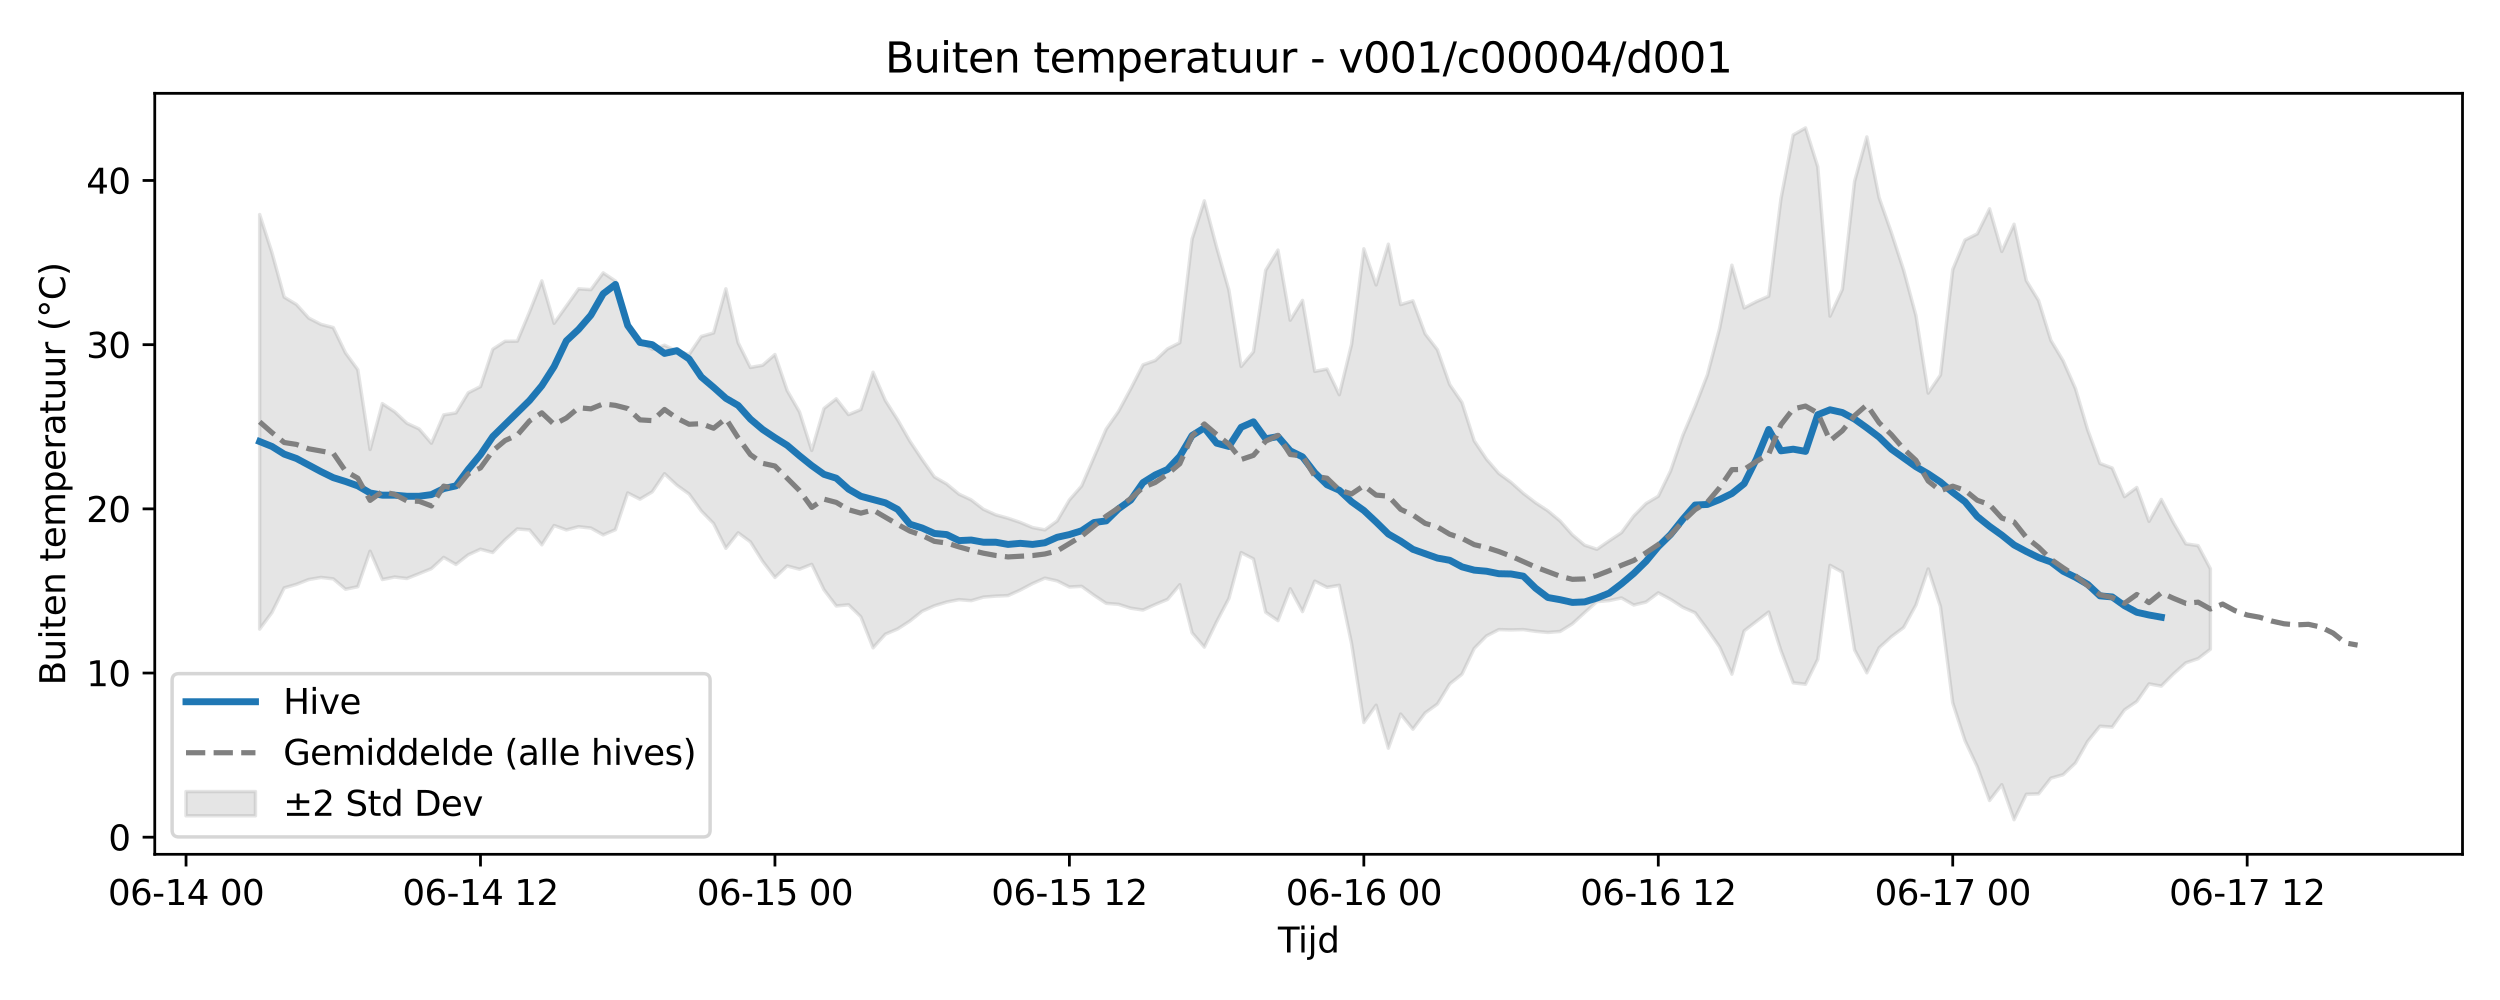 <?xml version="1.0" encoding="utf-8" standalone="no"?>
<!DOCTYPE svg PUBLIC "-//W3C//DTD SVG 1.1//EN"
  "http://www.w3.org/Graphics/SVG/1.1/DTD/svg11.dtd">
<svg xmlns:xlink="http://www.w3.org/1999/xlink" width="720pt" height="288pt" viewBox="0 0 720 288" xmlns="http://www.w3.org/2000/svg" version="1.1">
 <defs>
  <style type="text/css">*{stroke-linejoin: round; stroke-linecap: butt}</style>
 </defs>
 <g id="figure_1">
  <g id="patch_1">
   <path d="M 0 288 
L 720 288 
L 720 0 
L 0 0 
z
" style="fill: #ffffff"/>
  </g>
  <g id="axes_1">
   <g id="patch_2">
    <path d="M 44.57 246.04 
L 709.2 246.04 
L 709.2 26.88 
L 44.57 26.88 
z
" style="fill: #ffffff"/>
   </g>
   <g id="FillBetweenPolyCollection_1">
    <defs>
     <path id="m4a6bd611b4" d="M 74.78 -226.215 
L 74.78 -106.813 
L 78.314 -111.58 
L 81.847 -118.685 
L 85.381 -119.711 
L 88.914 -121.092 
L 92.447 -121.697 
L 95.981 -121.287 
L 99.514 -118.3 
L 103.048 -119.032 
L 106.581 -129.251 
L 110.114 -121.097 
L 113.648 -121.813 
L 117.181 -121.391 
L 120.714 -122.786 
L 124.248 -124.232 
L 127.781 -127.474 
L 131.315 -125.433 
L 134.848 -128.209 
L 138.381 -129.829 
L 141.915 -128.88 
L 145.448 -132.535 
L 148.982 -135.667 
L 152.515 -135.382 
L 156.048 -131.095 
L 159.582 -136.644 
L 163.115 -135.379 
L 166.649 -136.314 
L 170.182 -135.917 
L 173.715 -133.951 
L 177.249 -135.454 
L 180.782 -146.033 
L 184.315 -144.239 
L 187.849 -146.346 
L 191.382 -151.564 
L 194.916 -148.274 
L 198.449 -145.731 
L 201.982 -140.841 
L 205.516 -137.219 
L 209.049 -130.093 
L 212.583 -134.547 
L 216.116 -131.94 
L 219.649 -126.304 
L 223.183 -121.687 
L 226.716 -124.999 
L 230.249 -124.07 
L 233.783 -125.468 
L 237.316 -118.118 
L 240.85 -113.478 
L 244.383 -113.817 
L 247.916 -110.379 
L 251.45 -101.431 
L 254.983 -105.355 
L 258.517 -106.853 
L 262.05 -109.138 
L 265.583 -111.961 
L 269.117 -113.532 
L 272.65 -114.612 
L 276.183 -115.306 
L 279.717 -115.008 
L 283.25 -116.037 
L 286.784 -116.317 
L 290.317 -116.47 
L 293.85 -118.068 
L 297.384 -119.936 
L 300.917 -121.497 
L 304.451 -120.703 
L 307.984 -118.948 
L 311.517 -119.138 
L 315.051 -116.57 
L 318.584 -114.232 
L 322.118 -113.955 
L 325.651 -112.833 
L 329.184 -112.31 
L 332.718 -113.913 
L 336.251 -115.376 
L 339.784 -119.593 
L 343.318 -105.742 
L 346.851 -101.631 
L 350.385 -108.918 
L 353.918 -115.633 
L 357.451 -128.856 
L 360.985 -127.036 
L 364.518 -111.682 
L 368.052 -109.26 
L 371.585 -118.427 
L 375.118 -111.86 
L 378.652 -120.636 
L 382.185 -118.844 
L 385.718 -119.434 
L 389.252 -102.655 
L 392.785 -79.928 
L 396.319 -84.893 
L 399.852 -72.523 
L 403.385 -82.351 
L 406.919 -77.996 
L 410.452 -82.677 
L 413.986 -85.24 
L 417.519 -91.018 
L 421.052 -93.842 
L 424.586 -101.266 
L 428.119 -104.85 
L 431.652 -106.676 
L 435.186 -106.582 
L 438.719 -106.682 
L 442.253 -106.177 
L 445.786 -105.857 
L 449.319 -106.139 
L 452.853 -108.348 
L 456.386 -111.575 
L 459.92 -114.728 
L 463.453 -115.036 
L 466.986 -115.791 
L 470.52 -113.753 
L 474.053 -114.606 
L 477.587 -117.263 
L 481.12 -115.377 
L 484.653 -113.089 
L 488.187 -111.522 
L 491.72 -106.74 
L 495.253 -101.678 
L 498.787 -93.845 
L 502.32 -106.31 
L 505.854 -109.038 
L 509.387 -111.727 
L 512.92 -100.599 
L 516.454 -91.347 
L 519.987 -90.944 
L 523.521 -98.129 
L 527.054 -125.177 
L 530.587 -123.219 
L 534.121 -100.802 
L 537.654 -94.228 
L 541.187 -101.419 
L 544.721 -104.624 
L 548.254 -107.274 
L 551.788 -113.741 
L 555.321 -124.139 
L 558.854 -113.301 
L 562.388 -85.582 
L 565.921 -74.696 
L 569.455 -67.18 
L 572.988 -57.463 
L 576.521 -62.008 
L 580.055 -51.922 
L 583.588 -59.248 
L 587.121 -59.369 
L 590.655 -63.891 
L 594.188 -64.883 
L 597.722 -68.244 
L 601.255 -74.481 
L 604.788 -78.847 
L 608.322 -78.602 
L 611.855 -83.547 
L 615.389 -85.968 
L 618.922 -91.038 
L 622.455 -90.403 
L 625.989 -93.947 
L 629.522 -97.104 
L 633.056 -98.307 
L 636.589 -101.018 
L 636.589 -124.2 
L 636.589 -124.2 
L 633.056 -130.851 
L 629.522 -131.372 
L 625.989 -137.418 
L 622.455 -144.167 
L 618.922 -137.857 
L 615.389 -147.604 
L 611.855 -144.958 
L 608.322 -153.21 
L 604.788 -154.522 
L 601.255 -164.179 
L 597.722 -176.113 
L 594.188 -184.09 
L 590.655 -189.991 
L 587.121 -201.426 
L 583.588 -207.176 
L 580.055 -223.418 
L 576.521 -215.584 
L 572.988 -227.859 
L 569.455 -220.664 
L 565.921 -218.875 
L 562.388 -210.38 
L 558.854 -180.007 
L 555.321 -174.798 
L 551.788 -197.131 
L 548.254 -210.173 
L 544.721 -221.018 
L 541.187 -231.068 
L 537.654 -248.572 
L 534.121 -235.783 
L 530.587 -204.653 
L 527.054 -196.952 
L 523.521 -239.965 
L 519.987 -251.158 
L 516.454 -249.134 
L 512.92 -230.808 
L 509.387 -202.702 
L 505.854 -201.158 
L 502.32 -199.315 
L 498.787 -211.622 
L 495.253 -193.432 
L 491.72 -180.016 
L 488.187 -170.91 
L 484.653 -162.612 
L 481.12 -152.352 
L 477.587 -145.085 
L 474.053 -142.991 
L 470.52 -139.408 
L 466.986 -134.601 
L 463.453 -132.248 
L 459.92 -129.81 
L 456.386 -130.98 
L 452.853 -133.96 
L 449.319 -137.948 
L 445.786 -140.887 
L 442.253 -143.201 
L 438.719 -145.917 
L 435.186 -149.079 
L 431.652 -151.664 
L 428.119 -155.764 
L 424.586 -161.014 
L 421.052 -172.087 
L 417.519 -177.252 
L 413.986 -187.263 
L 410.452 -191.852 
L 406.919 -201.352 
L 403.385 -200.284 
L 399.852 -217.678 
L 396.319 -205.939 
L 392.785 -216.353 
L 389.252 -188.852 
L 385.718 -174.324 
L 382.185 -181.714 
L 378.652 -181.048 
L 375.118 -201.488 
L 371.585 -195.777 
L 368.052 -215.977 
L 364.518 -210.177 
L 360.985 -186.672 
L 357.451 -182.466 
L 353.918 -204.47 
L 350.385 -216.815 
L 346.851 -230.158 
L 343.318 -219.135 
L 339.784 -189.297 
L 336.251 -187.524 
L 332.718 -184.191 
L 329.184 -182.934 
L 325.651 -176.039 
L 322.118 -169.491 
L 318.584 -164.441 
L 315.051 -156.271 
L 311.517 -148.051 
L 307.984 -144.008 
L 304.451 -137.952 
L 300.917 -135.402 
L 297.384 -136.062 
L 293.85 -137.547 
L 290.317 -138.741 
L 286.784 -139.726 
L 283.25 -141.312 
L 279.717 -144.03 
L 276.183 -145.691 
L 272.65 -148.614 
L 269.117 -150.64 
L 265.583 -155.655 
L 262.05 -160.955 
L 258.517 -167.114 
L 254.983 -172.665 
L 251.45 -180.799 
L 247.916 -170.05 
L 244.383 -168.593 
L 240.85 -173.143 
L 237.316 -170.372 
L 233.783 -158.278 
L 230.249 -169.374 
L 226.716 -175.514 
L 223.183 -185.897 
L 219.649 -182.811 
L 216.116 -182.174 
L 212.583 -189.294 
L 209.049 -204.826 
L 205.516 -192.116 
L 201.982 -191.106 
L 198.449 -185.901 
L 194.916 -186.871 
L 191.382 -188.579 
L 187.849 -187.38 
L 184.315 -189.915 
L 180.782 -194.651 
L 177.249 -207.054 
L 173.715 -209.412 
L 170.182 -204.587 
L 166.649 -204.82 
L 163.115 -199.855 
L 159.582 -194.897 
L 156.048 -207.108 
L 152.515 -198.186 
L 148.982 -189.75 
L 145.448 -189.707 
L 141.915 -187.414 
L 138.381 -176.674 
L 134.848 -174.872 
L 131.315 -169.091 
L 127.781 -168.513 
L 124.248 -160.355 
L 120.714 -164.465 
L 117.181 -166.108 
L 113.648 -169.424 
L 110.114 -171.761 
L 106.581 -158.541 
L 103.048 -181.527 
L 99.514 -186.357 
L 95.981 -193.66 
L 92.447 -194.579 
L 88.914 -196.4 
L 85.381 -200.302 
L 81.847 -202.432 
L 78.314 -215.279 
L 74.78 -226.215 
z
" style="stroke: #808080; stroke-opacity: 0.2"/>
    </defs>
    <g clip-path="url(#p750891d90d)">
     <use xlink:href="#m4a6bd611b4" x="0" y="288" style="fill: #808080; fill-opacity: 0.2; stroke: #808080; stroke-opacity: 0.2"/>
    </g>
   </g>
   <g id="matplotlib.axis_1">
    <g id="xtick_1">
     <g id="line2d_1">
      <defs>
       <path id="mb1357b5fd4" d="M 0 0 
L 0 3.5 
" style="stroke: #000000; stroke-width: 0.8"/>
      </defs>
      <g>
       <use xlink:href="#mb1357b5fd4" x="53.58" y="246.04" style="stroke: #000000; stroke-width: 0.8"/>
      </g>
     </g>
     <g id="text_1">
      <!-- 06-14 00 -->
      <g transform="translate(31.1 260.638) scale(0.1 -0.1)">
       <defs>
        <path id="DejaVuSans-30" d="M 2034 4250 
Q 1547 4250 1301 3770 
Q 1056 3291 1056 2328 
Q 1056 1369 1301 889 
Q 1547 409 2034 409 
Q 2525 409 2770 889 
Q 3016 1369 3016 2328 
Q 3016 3291 2770 3770 
Q 2525 4250 2034 4250 
z
M 2034 4750 
Q 2819 4750 3233 4129 
Q 3647 3509 3647 2328 
Q 3647 1150 3233 529 
Q 2819 -91 2034 -91 
Q 1250 -91 836 529 
Q 422 1150 422 2328 
Q 422 3509 836 4129 
Q 1250 4750 2034 4750 
z
" transform="scale(0.016)"/>
        <path id="DejaVuSans-36" d="M 2113 2584 
Q 1688 2584 1439 2293 
Q 1191 2003 1191 1497 
Q 1191 994 1439 701 
Q 1688 409 2113 409 
Q 2538 409 2786 701 
Q 3034 994 3034 1497 
Q 3034 2003 2786 2293 
Q 2538 2584 2113 2584 
z
M 3366 4563 
L 3366 3988 
Q 3128 4100 2886 4159 
Q 2644 4219 2406 4219 
Q 1781 4219 1451 3797 
Q 1122 3375 1075 2522 
Q 1259 2794 1537 2939 
Q 1816 3084 2150 3084 
Q 2853 3084 3261 2657 
Q 3669 2231 3669 1497 
Q 3669 778 3244 343 
Q 2819 -91 2113 -91 
Q 1303 -91 875 529 
Q 447 1150 447 2328 
Q 447 3434 972 4092 
Q 1497 4750 2381 4750 
Q 2619 4750 2861 4703 
Q 3103 4656 3366 4563 
z
" transform="scale(0.016)"/>
        <path id="DejaVuSans-2d" d="M 313 2009 
L 1997 2009 
L 1997 1497 
L 313 1497 
L 313 2009 
z
" transform="scale(0.016)"/>
        <path id="DejaVuSans-31" d="M 794 531 
L 1825 531 
L 1825 4091 
L 703 3866 
L 703 4441 
L 1819 4666 
L 2450 4666 
L 2450 531 
L 3481 531 
L 3481 0 
L 794 0 
L 794 531 
z
" transform="scale(0.016)"/>
        <path id="DejaVuSans-34" d="M 2419 4116 
L 825 1625 
L 2419 1625 
L 2419 4116 
z
M 2253 4666 
L 3047 4666 
L 3047 1625 
L 3713 1625 
L 3713 1100 
L 3047 1100 
L 3047 0 
L 2419 0 
L 2419 1100 
L 313 1100 
L 313 1709 
L 2253 4666 
z
" transform="scale(0.016)"/>
        <path id="DejaVuSans-20" transform="scale(0.016)"/>
       </defs>
       <use xlink:href="#DejaVuSans-30"/>
       <use xlink:href="#DejaVuSans-36" transform="translate(63.623 0)"/>
       <use xlink:href="#DejaVuSans-2d" transform="translate(127.246 0)"/>
       <use xlink:href="#DejaVuSans-31" transform="translate(163.33 0)"/>
       <use xlink:href="#DejaVuSans-34" transform="translate(226.953 0)"/>
       <use xlink:href="#DejaVuSans-20" transform="translate(290.576 0)"/>
       <use xlink:href="#DejaVuSans-30" transform="translate(322.363 0)"/>
       <use xlink:href="#DejaVuSans-30" transform="translate(385.986 0)"/>
      </g>
     </g>
    </g>
    <g id="xtick_2">
     <g id="line2d_2">
      <g>
       <use xlink:href="#mb1357b5fd4" x="138.381" y="246.04" style="stroke: #000000; stroke-width: 0.8"/>
      </g>
     </g>
     <g id="text_2">
      <!-- 06-14 12 -->
      <g transform="translate(115.901 260.638) scale(0.1 -0.1)">
       <defs>
        <path id="DejaVuSans-32" d="M 1228 531 
L 3431 531 
L 3431 0 
L 469 0 
L 469 531 
Q 828 903 1448 1529 
Q 2069 2156 2228 2338 
Q 2531 2678 2651 2914 
Q 2772 3150 2772 3378 
Q 2772 3750 2511 3984 
Q 2250 4219 1831 4219 
Q 1534 4219 1204 4116 
Q 875 4013 500 3803 
L 500 4441 
Q 881 4594 1212 4672 
Q 1544 4750 1819 4750 
Q 2544 4750 2975 4387 
Q 3406 4025 3406 3419 
Q 3406 3131 3298 2873 
Q 3191 2616 2906 2266 
Q 2828 2175 2409 1742 
Q 1991 1309 1228 531 
z
" transform="scale(0.016)"/>
       </defs>
       <use xlink:href="#DejaVuSans-30"/>
       <use xlink:href="#DejaVuSans-36" transform="translate(63.623 0)"/>
       <use xlink:href="#DejaVuSans-2d" transform="translate(127.246 0)"/>
       <use xlink:href="#DejaVuSans-31" transform="translate(163.33 0)"/>
       <use xlink:href="#DejaVuSans-34" transform="translate(226.953 0)"/>
       <use xlink:href="#DejaVuSans-20" transform="translate(290.576 0)"/>
       <use xlink:href="#DejaVuSans-31" transform="translate(322.363 0)"/>
       <use xlink:href="#DejaVuSans-32" transform="translate(385.986 0)"/>
      </g>
     </g>
    </g>
    <g id="xtick_3">
     <g id="line2d_3">
      <g>
       <use xlink:href="#mb1357b5fd4" x="223.183" y="246.04" style="stroke: #000000; stroke-width: 0.8"/>
      </g>
     </g>
     <g id="text_3">
      <!-- 06-15 00 -->
      <g transform="translate(200.702 260.638) scale(0.1 -0.1)">
       <defs>
        <path id="DejaVuSans-35" d="M 691 4666 
L 3169 4666 
L 3169 4134 
L 1269 4134 
L 1269 2991 
Q 1406 3038 1543 3061 
Q 1681 3084 1819 3084 
Q 2600 3084 3056 2656 
Q 3513 2228 3513 1497 
Q 3513 744 3044 326 
Q 2575 -91 1722 -91 
Q 1428 -91 1123 -41 
Q 819 9 494 109 
L 494 744 
Q 775 591 1075 516 
Q 1375 441 1709 441 
Q 2250 441 2565 725 
Q 2881 1009 2881 1497 
Q 2881 1984 2565 2268 
Q 2250 2553 1709 2553 
Q 1456 2553 1204 2497 
Q 953 2441 691 2322 
L 691 4666 
z
" transform="scale(0.016)"/>
       </defs>
       <use xlink:href="#DejaVuSans-30"/>
       <use xlink:href="#DejaVuSans-36" transform="translate(63.623 0)"/>
       <use xlink:href="#DejaVuSans-2d" transform="translate(127.246 0)"/>
       <use xlink:href="#DejaVuSans-31" transform="translate(163.33 0)"/>
       <use xlink:href="#DejaVuSans-35" transform="translate(226.953 0)"/>
       <use xlink:href="#DejaVuSans-20" transform="translate(290.576 0)"/>
       <use xlink:href="#DejaVuSans-30" transform="translate(322.363 0)"/>
       <use xlink:href="#DejaVuSans-30" transform="translate(385.986 0)"/>
      </g>
     </g>
    </g>
    <g id="xtick_4">
     <g id="line2d_4">
      <g>
       <use xlink:href="#mb1357b5fd4" x="307.984" y="246.04" style="stroke: #000000; stroke-width: 0.8"/>
      </g>
     </g>
     <g id="text_4">
      <!-- 06-15 12 -->
      <g transform="translate(285.503 260.638) scale(0.1 -0.1)">
       <use xlink:href="#DejaVuSans-30"/>
       <use xlink:href="#DejaVuSans-36" transform="translate(63.623 0)"/>
       <use xlink:href="#DejaVuSans-2d" transform="translate(127.246 0)"/>
       <use xlink:href="#DejaVuSans-31" transform="translate(163.33 0)"/>
       <use xlink:href="#DejaVuSans-35" transform="translate(226.953 0)"/>
       <use xlink:href="#DejaVuSans-20" transform="translate(290.576 0)"/>
       <use xlink:href="#DejaVuSans-31" transform="translate(322.363 0)"/>
       <use xlink:href="#DejaVuSans-32" transform="translate(385.986 0)"/>
      </g>
     </g>
    </g>
    <g id="xtick_5">
     <g id="line2d_5">
      <g>
       <use xlink:href="#mb1357b5fd4" x="392.785" y="246.04" style="stroke: #000000; stroke-width: 0.8"/>
      </g>
     </g>
     <g id="text_5">
      <!-- 06-16 00 -->
      <g transform="translate(370.305 260.638) scale(0.1 -0.1)">
       <use xlink:href="#DejaVuSans-30"/>
       <use xlink:href="#DejaVuSans-36" transform="translate(63.623 0)"/>
       <use xlink:href="#DejaVuSans-2d" transform="translate(127.246 0)"/>
       <use xlink:href="#DejaVuSans-31" transform="translate(163.33 0)"/>
       <use xlink:href="#DejaVuSans-36" transform="translate(226.953 0)"/>
       <use xlink:href="#DejaVuSans-20" transform="translate(290.576 0)"/>
       <use xlink:href="#DejaVuSans-30" transform="translate(322.363 0)"/>
       <use xlink:href="#DejaVuSans-30" transform="translate(385.986 0)"/>
      </g>
     </g>
    </g>
    <g id="xtick_6">
     <g id="line2d_6">
      <g>
       <use xlink:href="#mb1357b5fd4" x="477.587" y="246.04" style="stroke: #000000; stroke-width: 0.8"/>
      </g>
     </g>
     <g id="text_6">
      <!-- 06-16 12 -->
      <g transform="translate(455.106 260.638) scale(0.1 -0.1)">
       <use xlink:href="#DejaVuSans-30"/>
       <use xlink:href="#DejaVuSans-36" transform="translate(63.623 0)"/>
       <use xlink:href="#DejaVuSans-2d" transform="translate(127.246 0)"/>
       <use xlink:href="#DejaVuSans-31" transform="translate(163.33 0)"/>
       <use xlink:href="#DejaVuSans-36" transform="translate(226.953 0)"/>
       <use xlink:href="#DejaVuSans-20" transform="translate(290.576 0)"/>
       <use xlink:href="#DejaVuSans-31" transform="translate(322.363 0)"/>
       <use xlink:href="#DejaVuSans-32" transform="translate(385.986 0)"/>
      </g>
     </g>
    </g>
    <g id="xtick_7">
     <g id="line2d_7">
      <g>
       <use xlink:href="#mb1357b5fd4" x="562.388" y="246.04" style="stroke: #000000; stroke-width: 0.8"/>
      </g>
     </g>
     <g id="text_7">
      <!-- 06-17 00 -->
      <g transform="translate(539.907 260.638) scale(0.1 -0.1)">
       <defs>
        <path id="DejaVuSans-37" d="M 525 4666 
L 3525 4666 
L 3525 4397 
L 1831 0 
L 1172 0 
L 2766 4134 
L 525 4134 
L 525 4666 
z
" transform="scale(0.016)"/>
       </defs>
       <use xlink:href="#DejaVuSans-30"/>
       <use xlink:href="#DejaVuSans-36" transform="translate(63.623 0)"/>
       <use xlink:href="#DejaVuSans-2d" transform="translate(127.246 0)"/>
       <use xlink:href="#DejaVuSans-31" transform="translate(163.33 0)"/>
       <use xlink:href="#DejaVuSans-37" transform="translate(226.953 0)"/>
       <use xlink:href="#DejaVuSans-20" transform="translate(290.576 0)"/>
       <use xlink:href="#DejaVuSans-30" transform="translate(322.363 0)"/>
       <use xlink:href="#DejaVuSans-30" transform="translate(385.986 0)"/>
      </g>
     </g>
    </g>
    <g id="xtick_8">
     <g id="line2d_8">
      <g>
       <use xlink:href="#mb1357b5fd4" x="647.189" y="246.04" style="stroke: #000000; stroke-width: 0.8"/>
      </g>
     </g>
     <g id="text_8">
      <!-- 06-17 12 -->
      <g transform="translate(624.709 260.638) scale(0.1 -0.1)">
       <use xlink:href="#DejaVuSans-30"/>
       <use xlink:href="#DejaVuSans-36" transform="translate(63.623 0)"/>
       <use xlink:href="#DejaVuSans-2d" transform="translate(127.246 0)"/>
       <use xlink:href="#DejaVuSans-31" transform="translate(163.33 0)"/>
       <use xlink:href="#DejaVuSans-37" transform="translate(226.953 0)"/>
       <use xlink:href="#DejaVuSans-20" transform="translate(290.576 0)"/>
       <use xlink:href="#DejaVuSans-31" transform="translate(322.363 0)"/>
       <use xlink:href="#DejaVuSans-32" transform="translate(385.986 0)"/>
      </g>
     </g>
    </g>
    <g id="text_9">
     <!-- Tijd -->
     <g transform="translate(368.035 274.317) scale(0.1 -0.1)">
      <defs>
       <path id="DejaVuSans-54" d="M -19 4666 
L 3928 4666 
L 3928 4134 
L 2272 4134 
L 2272 0 
L 1638 0 
L 1638 4134 
L -19 4134 
L -19 4666 
z
" transform="scale(0.016)"/>
       <path id="DejaVuSans-69" d="M 603 3500 
L 1178 3500 
L 1178 0 
L 603 0 
L 603 3500 
z
M 603 4863 
L 1178 4863 
L 1178 4134 
L 603 4134 
L 603 4863 
z
" transform="scale(0.016)"/>
       <path id="DejaVuSans-6a" d="M 603 3500 
L 1178 3500 
L 1178 -63 
Q 1178 -731 923 -1031 
Q 669 -1331 103 -1331 
L -116 -1331 
L -116 -844 
L 38 -844 
Q 366 -844 484 -692 
Q 603 -541 603 -63 
L 603 3500 
z
M 603 4863 
L 1178 4863 
L 1178 4134 
L 603 4134 
L 603 4863 
z
" transform="scale(0.016)"/>
       <path id="DejaVuSans-64" d="M 2906 2969 
L 2906 4863 
L 3481 4863 
L 3481 0 
L 2906 0 
L 2906 525 
Q 2725 213 2448 61 
Q 2172 -91 1784 -91 
Q 1150 -91 751 415 
Q 353 922 353 1747 
Q 353 2572 751 3078 
Q 1150 3584 1784 3584 
Q 2172 3584 2448 3432 
Q 2725 3281 2906 2969 
z
M 947 1747 
Q 947 1113 1208 752 
Q 1469 391 1925 391 
Q 2381 391 2643 752 
Q 2906 1113 2906 1747 
Q 2906 2381 2643 2742 
Q 2381 3103 1925 3103 
Q 1469 3103 1208 2742 
Q 947 2381 947 1747 
z
" transform="scale(0.016)"/>
      </defs>
      <use xlink:href="#DejaVuSans-54"/>
      <use xlink:href="#DejaVuSans-69" transform="translate(57.959 0)"/>
      <use xlink:href="#DejaVuSans-6a" transform="translate(85.742 0)"/>
      <use xlink:href="#DejaVuSans-64" transform="translate(113.525 0)"/>
     </g>
    </g>
   </g>
   <g id="matplotlib.axis_2">
    <g id="ytick_1">
     <g id="line2d_9">
      <defs>
       <path id="m663308f610" d="M 0 0 
L -3.5 0 
" style="stroke: #000000; stroke-width: 0.8"/>
      </defs>
      <g>
       <use xlink:href="#m663308f610" x="44.57" y="241.117" style="stroke: #000000; stroke-width: 0.8"/>
      </g>
     </g>
     <g id="text_10">
      <!-- 0 -->
      <g transform="translate(31.207 244.916) scale(0.1 -0.1)">
       <use xlink:href="#DejaVuSans-30"/>
      </g>
     </g>
    </g>
    <g id="ytick_2">
     <g id="line2d_10">
      <g>
       <use xlink:href="#m663308f610" x="44.57" y="193.832" style="stroke: #000000; stroke-width: 0.8"/>
      </g>
     </g>
     <g id="text_11">
      <!-- 10 -->
      <g transform="translate(24.845 197.631) scale(0.1 -0.1)">
       <use xlink:href="#DejaVuSans-31"/>
       <use xlink:href="#DejaVuSans-30" transform="translate(63.623 0)"/>
      </g>
     </g>
    </g>
    <g id="ytick_3">
     <g id="line2d_11">
      <g>
       <use xlink:href="#m663308f610" x="44.57" y="146.547" style="stroke: #000000; stroke-width: 0.8"/>
      </g>
     </g>
     <g id="text_12">
      <!-- 20 -->
      <g transform="translate(24.845 150.346) scale(0.1 -0.1)">
       <use xlink:href="#DejaVuSans-32"/>
       <use xlink:href="#DejaVuSans-30" transform="translate(63.623 0)"/>
      </g>
     </g>
    </g>
    <g id="ytick_4">
     <g id="line2d_12">
      <g>
       <use xlink:href="#m663308f610" x="44.57" y="99.262" style="stroke: #000000; stroke-width: 0.8"/>
      </g>
     </g>
     <g id="text_13">
      <!-- 30 -->
      <g transform="translate(24.845 103.061) scale(0.1 -0.1)">
       <defs>
        <path id="DejaVuSans-33" d="M 2597 2516 
Q 3050 2419 3304 2112 
Q 3559 1806 3559 1356 
Q 3559 666 3084 287 
Q 2609 -91 1734 -91 
Q 1441 -91 1130 -33 
Q 819 25 488 141 
L 488 750 
Q 750 597 1062 519 
Q 1375 441 1716 441 
Q 2309 441 2620 675 
Q 2931 909 2931 1356 
Q 2931 1769 2642 2001 
Q 2353 2234 1838 2234 
L 1294 2234 
L 1294 2753 
L 1863 2753 
Q 2328 2753 2575 2939 
Q 2822 3125 2822 3475 
Q 2822 3834 2567 4026 
Q 2313 4219 1838 4219 
Q 1578 4219 1281 4162 
Q 984 4106 628 3988 
L 628 4550 
Q 988 4650 1302 4700 
Q 1616 4750 1894 4750 
Q 2613 4750 3031 4423 
Q 3450 4097 3450 3541 
Q 3450 3153 3228 2886 
Q 3006 2619 2597 2516 
z
" transform="scale(0.016)"/>
       </defs>
       <use xlink:href="#DejaVuSans-33"/>
       <use xlink:href="#DejaVuSans-30" transform="translate(63.623 0)"/>
      </g>
     </g>
    </g>
    <g id="ytick_5">
     <g id="line2d_13">
      <g>
       <use xlink:href="#m663308f610" x="44.57" y="51.977" style="stroke: #000000; stroke-width: 0.8"/>
      </g>
     </g>
     <g id="text_14">
      <!-- 40 -->
      <g transform="translate(24.845 55.776) scale(0.1 -0.1)">
       <use xlink:href="#DejaVuSans-34"/>
       <use xlink:href="#DejaVuSans-30" transform="translate(63.623 0)"/>
      </g>
     </g>
    </g>
    <g id="text_15">
     <!-- Buiten temperatuur (°C) -->
     <g transform="translate(18.765 197.355) rotate(-90) scale(0.1 -0.1)">
      <defs>
       <path id="DejaVuSans-42" d="M 1259 2228 
L 1259 519 
L 2272 519 
Q 2781 519 3026 730 
Q 3272 941 3272 1375 
Q 3272 1813 3026 2020 
Q 2781 2228 2272 2228 
L 1259 2228 
z
M 1259 4147 
L 1259 2741 
L 2194 2741 
Q 2656 2741 2882 2914 
Q 3109 3088 3109 3444 
Q 3109 3797 2882 3972 
Q 2656 4147 2194 4147 
L 1259 4147 
z
M 628 4666 
L 2241 4666 
Q 2963 4666 3353 4366 
Q 3744 4066 3744 3513 
Q 3744 3084 3544 2831 
Q 3344 2578 2956 2516 
Q 3422 2416 3680 2098 
Q 3938 1781 3938 1306 
Q 3938 681 3513 340 
Q 3088 0 2303 0 
L 628 0 
L 628 4666 
z
" transform="scale(0.016)"/>
       <path id="DejaVuSans-75" d="M 544 1381 
L 544 3500 
L 1119 3500 
L 1119 1403 
Q 1119 906 1312 657 
Q 1506 409 1894 409 
Q 2359 409 2629 706 
Q 2900 1003 2900 1516 
L 2900 3500 
L 3475 3500 
L 3475 0 
L 2900 0 
L 2900 538 
Q 2691 219 2414 64 
Q 2138 -91 1772 -91 
Q 1169 -91 856 284 
Q 544 659 544 1381 
z
M 1991 3584 
L 1991 3584 
z
" transform="scale(0.016)"/>
       <path id="DejaVuSans-74" d="M 1172 4494 
L 1172 3500 
L 2356 3500 
L 2356 3053 
L 1172 3053 
L 1172 1153 
Q 1172 725 1289 603 
Q 1406 481 1766 481 
L 2356 481 
L 2356 0 
L 1766 0 
Q 1100 0 847 248 
Q 594 497 594 1153 
L 594 3053 
L 172 3053 
L 172 3500 
L 594 3500 
L 594 4494 
L 1172 4494 
z
" transform="scale(0.016)"/>
       <path id="DejaVuSans-65" d="M 3597 1894 
L 3597 1613 
L 953 1613 
Q 991 1019 1311 708 
Q 1631 397 2203 397 
Q 2534 397 2845 478 
Q 3156 559 3463 722 
L 3463 178 
Q 3153 47 2828 -22 
Q 2503 -91 2169 -91 
Q 1331 -91 842 396 
Q 353 884 353 1716 
Q 353 2575 817 3079 
Q 1281 3584 2069 3584 
Q 2775 3584 3186 3129 
Q 3597 2675 3597 1894 
z
M 3022 2063 
Q 3016 2534 2758 2815 
Q 2500 3097 2075 3097 
Q 1594 3097 1305 2825 
Q 1016 2553 972 2059 
L 3022 2063 
z
" transform="scale(0.016)"/>
       <path id="DejaVuSans-6e" d="M 3513 2113 
L 3513 0 
L 2938 0 
L 2938 2094 
Q 2938 2591 2744 2837 
Q 2550 3084 2163 3084 
Q 1697 3084 1428 2787 
Q 1159 2491 1159 1978 
L 1159 0 
L 581 0 
L 581 3500 
L 1159 3500 
L 1159 2956 
Q 1366 3272 1645 3428 
Q 1925 3584 2291 3584 
Q 2894 3584 3203 3211 
Q 3513 2838 3513 2113 
z
" transform="scale(0.016)"/>
       <path id="DejaVuSans-6d" d="M 3328 2828 
Q 3544 3216 3844 3400 
Q 4144 3584 4550 3584 
Q 5097 3584 5394 3201 
Q 5691 2819 5691 2113 
L 5691 0 
L 5113 0 
L 5113 2094 
Q 5113 2597 4934 2840 
Q 4756 3084 4391 3084 
Q 3944 3084 3684 2787 
Q 3425 2491 3425 1978 
L 3425 0 
L 2847 0 
L 2847 2094 
Q 2847 2600 2669 2842 
Q 2491 3084 2119 3084 
Q 1678 3084 1418 2786 
Q 1159 2488 1159 1978 
L 1159 0 
L 581 0 
L 581 3500 
L 1159 3500 
L 1159 2956 
Q 1356 3278 1631 3431 
Q 1906 3584 2284 3584 
Q 2666 3584 2933 3390 
Q 3200 3197 3328 2828 
z
" transform="scale(0.016)"/>
       <path id="DejaVuSans-70" d="M 1159 525 
L 1159 -1331 
L 581 -1331 
L 581 3500 
L 1159 3500 
L 1159 2969 
Q 1341 3281 1617 3432 
Q 1894 3584 2278 3584 
Q 2916 3584 3314 3078 
Q 3713 2572 3713 1747 
Q 3713 922 3314 415 
Q 2916 -91 2278 -91 
Q 1894 -91 1617 61 
Q 1341 213 1159 525 
z
M 3116 1747 
Q 3116 2381 2855 2742 
Q 2594 3103 2138 3103 
Q 1681 3103 1420 2742 
Q 1159 2381 1159 1747 
Q 1159 1113 1420 752 
Q 1681 391 2138 391 
Q 2594 391 2855 752 
Q 3116 1113 3116 1747 
z
" transform="scale(0.016)"/>
       <path id="DejaVuSans-72" d="M 2631 2963 
Q 2534 3019 2420 3045 
Q 2306 3072 2169 3072 
Q 1681 3072 1420 2755 
Q 1159 2438 1159 1844 
L 1159 0 
L 581 0 
L 581 3500 
L 1159 3500 
L 1159 2956 
Q 1341 3275 1631 3429 
Q 1922 3584 2338 3584 
Q 2397 3584 2469 3576 
Q 2541 3569 2628 3553 
L 2631 2963 
z
" transform="scale(0.016)"/>
       <path id="DejaVuSans-61" d="M 2194 1759 
Q 1497 1759 1228 1600 
Q 959 1441 959 1056 
Q 959 750 1161 570 
Q 1363 391 1709 391 
Q 2188 391 2477 730 
Q 2766 1069 2766 1631 
L 2766 1759 
L 2194 1759 
z
M 3341 1997 
L 3341 0 
L 2766 0 
L 2766 531 
Q 2569 213 2275 61 
Q 1981 -91 1556 -91 
Q 1019 -91 701 211 
Q 384 513 384 1019 
Q 384 1609 779 1909 
Q 1175 2209 1959 2209 
L 2766 2209 
L 2766 2266 
Q 2766 2663 2505 2880 
Q 2244 3097 1772 3097 
Q 1472 3097 1187 3025 
Q 903 2953 641 2809 
L 641 3341 
Q 956 3463 1253 3523 
Q 1550 3584 1831 3584 
Q 2591 3584 2966 3190 
Q 3341 2797 3341 1997 
z
" transform="scale(0.016)"/>
       <path id="DejaVuSans-28" d="M 1984 4856 
Q 1566 4138 1362 3434 
Q 1159 2731 1159 2009 
Q 1159 1288 1364 580 
Q 1569 -128 1984 -844 
L 1484 -844 
Q 1016 -109 783 600 
Q 550 1309 550 2009 
Q 550 2706 781 3412 
Q 1013 4119 1484 4856 
L 1984 4856 
z
" transform="scale(0.016)"/>
       <path id="DejaVuSans-b0" d="M 1600 4347 
Q 1350 4347 1178 4173 
Q 1006 4000 1006 3750 
Q 1006 3503 1178 3333 
Q 1350 3163 1600 3163 
Q 1850 3163 2022 3333 
Q 2194 3503 2194 3750 
Q 2194 3997 2020 4172 
Q 1847 4347 1600 4347 
z
M 1600 4750 
Q 1800 4750 1984 4673 
Q 2169 4597 2303 4453 
Q 2447 4313 2519 4134 
Q 2591 3956 2591 3750 
Q 2591 3338 2302 3052 
Q 2013 2766 1594 2766 
Q 1172 2766 890 3047 
Q 609 3328 609 3750 
Q 609 4169 896 4459 
Q 1184 4750 1600 4750 
z
" transform="scale(0.016)"/>
       <path id="DejaVuSans-43" d="M 4122 4306 
L 4122 3641 
Q 3803 3938 3442 4084 
Q 3081 4231 2675 4231 
Q 1875 4231 1450 3742 
Q 1025 3253 1025 2328 
Q 1025 1406 1450 917 
Q 1875 428 2675 428 
Q 3081 428 3442 575 
Q 3803 722 4122 1019 
L 4122 359 
Q 3791 134 3420 21 
Q 3050 -91 2638 -91 
Q 1578 -91 968 557 
Q 359 1206 359 2328 
Q 359 3453 968 4101 
Q 1578 4750 2638 4750 
Q 3056 4750 3426 4639 
Q 3797 4528 4122 4306 
z
" transform="scale(0.016)"/>
       <path id="DejaVuSans-29" d="M 513 4856 
L 1013 4856 
Q 1481 4119 1714 3412 
Q 1947 2706 1947 2009 
Q 1947 1309 1714 600 
Q 1481 -109 1013 -844 
L 513 -844 
Q 928 -128 1133 580 
Q 1338 1288 1338 2009 
Q 1338 2731 1133 3434 
Q 928 4138 513 4856 
z
" transform="scale(0.016)"/>
      </defs>
      <use xlink:href="#DejaVuSans-42"/>
      <use xlink:href="#DejaVuSans-75" transform="translate(68.604 0)"/>
      <use xlink:href="#DejaVuSans-69" transform="translate(131.982 0)"/>
      <use xlink:href="#DejaVuSans-74" transform="translate(159.766 0)"/>
      <use xlink:href="#DejaVuSans-65" transform="translate(198.975 0)"/>
      <use xlink:href="#DejaVuSans-6e" transform="translate(260.498 0)"/>
      <use xlink:href="#DejaVuSans-20" transform="translate(323.877 0)"/>
      <use xlink:href="#DejaVuSans-74" transform="translate(355.664 0)"/>
      <use xlink:href="#DejaVuSans-65" transform="translate(394.873 0)"/>
      <use xlink:href="#DejaVuSans-6d" transform="translate(456.396 0)"/>
      <use xlink:href="#DejaVuSans-70" transform="translate(553.809 0)"/>
      <use xlink:href="#DejaVuSans-65" transform="translate(617.285 0)"/>
      <use xlink:href="#DejaVuSans-72" transform="translate(678.809 0)"/>
      <use xlink:href="#DejaVuSans-61" transform="translate(719.922 0)"/>
      <use xlink:href="#DejaVuSans-74" transform="translate(781.201 0)"/>
      <use xlink:href="#DejaVuSans-75" transform="translate(820.41 0)"/>
      <use xlink:href="#DejaVuSans-75" transform="translate(883.789 0)"/>
      <use xlink:href="#DejaVuSans-72" transform="translate(947.168 0)"/>
      <use xlink:href="#DejaVuSans-20" transform="translate(988.281 0)"/>
      <use xlink:href="#DejaVuSans-28" transform="translate(1020.068 0)"/>
      <use xlink:href="#DejaVuSans-b0" transform="translate(1059.082 0)"/>
      <use xlink:href="#DejaVuSans-43" transform="translate(1109.082 0)"/>
      <use xlink:href="#DejaVuSans-29" transform="translate(1178.906 0)"/>
     </g>
    </g>
   </g>
   <g id="line2d_14">
    <path d="M 74.78 127.16 
L 78.314 128.579 
L 81.847 130.786 
L 85.381 132.046 
L 92.447 135.829 
L 95.981 137.563 
L 99.514 138.666 
L 103.048 139.927 
L 106.581 141.976 
L 110.114 142.607 
L 113.648 142.607 
L 117.181 142.922 
L 120.714 142.922 
L 124.248 142.449 
L 127.781 140.715 
L 131.315 139.927 
L 134.848 135.199 
L 138.381 130.943 
L 141.915 125.742 
L 152.515 115.339 
L 156.048 111.083 
L 159.582 105.567 
L 163.115 98.159 
L 166.649 94.849 
L 170.182 90.751 
L 173.715 84.604 
L 177.249 81.924 
L 180.782 93.746 
L 184.315 98.632 
L 187.849 99.262 
L 191.382 101.784 
L 194.916 100.996 
L 198.449 103.36 
L 201.982 108.562 
L 205.516 111.556 
L 209.049 114.709 
L 212.583 116.758 
L 216.116 120.698 
L 219.649 123.693 
L 223.183 126.057 
L 226.716 128.264 
L 230.249 131.258 
L 233.783 134.095 
L 237.316 136.617 
L 240.85 137.721 
L 244.383 140.873 
L 247.916 142.922 
L 254.983 144.813 
L 258.517 146.705 
L 262.05 150.96 
L 265.583 152.064 
L 269.117 153.64 
L 272.65 153.955 
L 276.183 155.689 
L 279.717 155.531 
L 283.25 156.162 
L 286.784 156.162 
L 290.317 156.792 
L 293.85 156.477 
L 297.384 156.792 
L 300.917 156.319 
L 304.451 154.743 
L 307.984 153.955 
L 311.517 152.852 
L 315.051 150.488 
L 318.584 150.015 
L 322.118 146.547 
L 325.651 144.025 
L 329.184 138.982 
L 332.718 136.775 
L 336.251 135.199 
L 339.784 131.416 
L 343.318 125.427 
L 346.851 123.22 
L 350.385 127.633 
L 353.918 128.579 
L 357.451 123.062 
L 360.985 121.486 
L 364.518 126.372 
L 368.052 125.742 
L 371.585 129.84 
L 375.118 131.574 
L 378.652 136.144 
L 382.185 139.612 
L 385.718 141.188 
L 389.252 144.498 
L 392.785 147.02 
L 396.319 150.33 
L 399.852 153.798 
L 403.385 155.847 
L 406.919 158.211 
L 413.986 160.733 
L 417.519 161.363 
L 421.052 163.255 
L 424.586 164.2 
L 428.119 164.515 
L 431.652 165.225 
L 435.186 165.304 
L 438.719 165.934 
L 442.253 169.402 
L 445.786 172.081 
L 449.319 172.711 
L 452.853 173.5 
L 456.386 173.342 
L 459.92 172.239 
L 463.453 170.82 
L 466.986 168.141 
L 470.52 165.146 
L 474.053 161.678 
L 477.587 157.423 
L 481.12 153.955 
L 484.653 149.542 
L 488.187 145.444 
L 491.72 145.286 
L 495.253 143.868 
L 498.787 142.134 
L 502.32 139.297 
L 505.854 132.204 
L 509.387 123.693 
L 512.92 129.84 
L 516.454 129.367 
L 519.987 129.997 
L 523.521 119.437 
L 527.054 118.019 
L 530.587 118.807 
L 534.121 120.698 
L 537.654 123.22 
L 541.187 125.899 
L 544.721 129.367 
L 551.788 134.411 
L 555.321 136.46 
L 558.854 138.824 
L 562.388 141.819 
L 565.921 144.498 
L 569.455 148.754 
L 572.988 151.591 
L 576.521 154.113 
L 580.055 156.95 
L 583.588 158.841 
L 587.121 160.575 
L 590.655 161.836 
L 594.188 164.515 
L 597.722 166.249 
L 601.255 168.298 
L 604.788 171.608 
L 608.322 171.923 
L 611.855 174.445 
L 615.389 176.337 
L 618.922 177.125 
L 622.455 177.755 
L 622.455 177.755 
" clip-path="url(#p750891d90d)" style="fill: none; stroke: #1f77b4; stroke-width: 2; stroke-linecap: square"/>
   </g>
   <g id="line2d_15">
    <path d="M 74.78 121.486 
L 78.314 124.571 
L 81.847 127.442 
L 85.381 127.993 
L 88.914 129.254 
L 95.981 130.527 
L 99.514 135.672 
L 103.048 137.721 
L 106.581 144.104 
L 110.114 141.571 
L 113.648 142.382 
L 117.181 144.25 
L 120.714 144.374 
L 124.248 145.707 
L 127.781 140.006 
L 131.315 140.738 
L 134.848 136.46 
L 138.381 134.748 
L 141.915 129.853 
L 145.448 126.879 
L 148.982 125.291 
L 152.515 121.216 
L 156.048 118.899 
L 159.582 122.229 
L 163.115 120.383 
L 166.649 117.433 
L 170.182 117.748 
L 173.715 116.319 
L 177.249 116.746 
L 180.782 117.658 
L 184.315 120.923 
L 187.849 121.137 
L 191.382 117.929 
L 194.916 120.428 
L 198.449 122.184 
L 201.982 122.027 
L 205.516 123.332 
L 209.049 120.54 
L 212.583 126.08 
L 216.116 130.943 
L 219.649 133.442 
L 223.183 134.208 
L 230.249 141.278 
L 233.783 146.127 
L 237.316 143.755 
L 240.85 144.69 
L 244.383 146.795 
L 247.916 147.786 
L 251.45 146.885 
L 258.517 151.017 
L 262.05 152.953 
L 265.583 154.192 
L 269.117 155.914 
L 272.65 156.387 
L 276.183 157.501 
L 279.717 158.481 
L 283.25 159.325 
L 286.784 159.978 
L 290.317 160.395 
L 297.384 160.001 
L 300.917 159.551 
L 304.451 158.672 
L 311.517 154.405 
L 318.584 148.664 
L 322.118 146.277 
L 325.651 143.564 
L 329.184 140.378 
L 332.718 138.948 
L 336.251 136.55 
L 339.784 133.555 
L 343.318 125.562 
L 346.851 122.105 
L 350.385 125.134 
L 353.918 127.948 
L 357.451 132.339 
L 360.985 131.146 
L 364.518 127.07 
L 368.052 125.382 
L 371.585 130.898 
L 375.118 131.326 
L 378.652 137.158 
L 382.185 137.721 
L 385.718 141.121 
L 389.252 142.246 
L 392.785 139.86 
L 396.319 142.584 
L 399.852 142.899 
L 403.385 146.682 
L 406.919 148.326 
L 410.452 150.735 
L 413.986 151.748 
L 417.519 153.865 
L 421.052 155.036 
L 424.586 156.86 
L 428.119 157.693 
L 431.652 158.83 
L 435.186 160.17 
L 442.253 163.311 
L 449.319 165.956 
L 452.853 166.846 
L 456.386 166.722 
L 459.92 165.731 
L 463.453 164.358 
L 466.986 162.804 
L 470.52 161.419 
L 474.053 159.202 
L 477.587 156.826 
L 481.12 154.135 
L 484.653 150.15 
L 488.187 146.784 
L 491.72 144.622 
L 495.253 140.445 
L 498.787 135.266 
L 502.32 135.188 
L 505.854 132.902 
L 509.387 130.786 
L 512.92 122.297 
L 516.454 117.76 
L 519.987 116.949 
L 523.521 118.953 
L 527.054 126.935 
L 530.587 124.064 
L 534.121 119.707 
L 537.654 116.6 
L 541.187 121.756 
L 544.721 125.179 
L 548.254 129.277 
L 551.788 132.564 
L 555.321 138.531 
L 558.854 141.346 
L 562.388 140.019 
L 565.921 141.214 
L 569.455 144.078 
L 572.988 145.339 
L 576.521 149.204 
L 580.055 150.33 
L 583.588 154.788 
L 587.121 157.603 
L 590.655 161.059 
L 594.188 163.513 
L 597.722 165.821 
L 601.255 168.67 
L 604.788 171.315 
L 608.322 172.094 
L 611.855 173.747 
L 615.389 171.214 
L 618.922 173.552 
L 622.455 170.715 
L 625.989 172.317 
L 629.522 173.762 
L 633.056 173.421 
L 636.589 175.391 
L 640.122 173.972 
L 643.656 175.864 
L 647.189 177.125 
L 650.722 177.755 
L 654.256 178.859 
L 657.789 179.647 
L 661.323 179.962 
L 664.856 179.804 
L 668.389 180.592 
L 671.923 182.326 
L 675.456 185.163 
L 678.99 185.794 
L 678.99 185.794 
" clip-path="url(#p750891d90d)" style="fill: none; stroke-dasharray: 5.55,2.4; stroke-dashoffset: 0; stroke: #808080; stroke-width: 1.5"/>
   </g>
   <g id="patch_3">
    <path d="M 44.57 246.04 
L 44.57 26.88 
" style="fill: none; stroke: #000000; stroke-width: 0.8; stroke-linejoin: miter; stroke-linecap: square"/>
   </g>
   <g id="patch_4">
    <path d="M 709.2 246.04 
L 709.2 26.88 
" style="fill: none; stroke: #000000; stroke-width: 0.8; stroke-linejoin: miter; stroke-linecap: square"/>
   </g>
   <g id="patch_5">
    <path d="M 44.57 246.04 
L 709.2 246.04 
" style="fill: none; stroke: #000000; stroke-width: 0.8; stroke-linejoin: miter; stroke-linecap: square"/>
   </g>
   <g id="patch_6">
    <path d="M 44.57 26.88 
L 709.2 26.88 
" style="fill: none; stroke: #000000; stroke-width: 0.8; stroke-linejoin: miter; stroke-linecap: square"/>
   </g>
   <g id="text_16">
    <!-- Buiten temperatuur - v001/c00004/d001 -->
    <g transform="translate(254.916 20.88) scale(0.12 -0.12)">
     <defs>
      <path id="DejaVuSans-76" d="M 191 3500 
L 800 3500 
L 1894 563 
L 2988 3500 
L 3597 3500 
L 2284 0 
L 1503 0 
L 191 3500 
z
" transform="scale(0.016)"/>
      <path id="DejaVuSans-2f" d="M 1625 4666 
L 2156 4666 
L 531 -594 
L 0 -594 
L 1625 4666 
z
" transform="scale(0.016)"/>
      <path id="DejaVuSans-63" d="M 3122 3366 
L 3122 2828 
Q 2878 2963 2633 3030 
Q 2388 3097 2138 3097 
Q 1578 3097 1268 2742 
Q 959 2388 959 1747 
Q 959 1106 1268 751 
Q 1578 397 2138 397 
Q 2388 397 2633 464 
Q 2878 531 3122 666 
L 3122 134 
Q 2881 22 2623 -34 
Q 2366 -91 2075 -91 
Q 1284 -91 818 406 
Q 353 903 353 1747 
Q 353 2603 823 3093 
Q 1294 3584 2113 3584 
Q 2378 3584 2631 3529 
Q 2884 3475 3122 3366 
z
" transform="scale(0.016)"/>
     </defs>
     <use xlink:href="#DejaVuSans-42"/>
     <use xlink:href="#DejaVuSans-75" transform="translate(68.604 0)"/>
     <use xlink:href="#DejaVuSans-69" transform="translate(131.982 0)"/>
     <use xlink:href="#DejaVuSans-74" transform="translate(159.766 0)"/>
     <use xlink:href="#DejaVuSans-65" transform="translate(198.975 0)"/>
     <use xlink:href="#DejaVuSans-6e" transform="translate(260.498 0)"/>
     <use xlink:href="#DejaVuSans-20" transform="translate(323.877 0)"/>
     <use xlink:href="#DejaVuSans-74" transform="translate(355.664 0)"/>
     <use xlink:href="#DejaVuSans-65" transform="translate(394.873 0)"/>
     <use xlink:href="#DejaVuSans-6d" transform="translate(456.396 0)"/>
     <use xlink:href="#DejaVuSans-70" transform="translate(553.809 0)"/>
     <use xlink:href="#DejaVuSans-65" transform="translate(617.285 0)"/>
     <use xlink:href="#DejaVuSans-72" transform="translate(678.809 0)"/>
     <use xlink:href="#DejaVuSans-61" transform="translate(719.922 0)"/>
     <use xlink:href="#DejaVuSans-74" transform="translate(781.201 0)"/>
     <use xlink:href="#DejaVuSans-75" transform="translate(820.41 0)"/>
     <use xlink:href="#DejaVuSans-75" transform="translate(883.789 0)"/>
     <use xlink:href="#DejaVuSans-72" transform="translate(947.168 0)"/>
     <use xlink:href="#DejaVuSans-20" transform="translate(988.281 0)"/>
     <use xlink:href="#DejaVuSans-2d" transform="translate(1020.068 0)"/>
     <use xlink:href="#DejaVuSans-20" transform="translate(1056.152 0)"/>
     <use xlink:href="#DejaVuSans-76" transform="translate(1087.939 0)"/>
     <use xlink:href="#DejaVuSans-30" transform="translate(1147.119 0)"/>
     <use xlink:href="#DejaVuSans-30" transform="translate(1210.742 0)"/>
     <use xlink:href="#DejaVuSans-31" transform="translate(1274.365 0)"/>
     <use xlink:href="#DejaVuSans-2f" transform="translate(1337.988 0)"/>
     <use xlink:href="#DejaVuSans-63" transform="translate(1371.68 0)"/>
     <use xlink:href="#DejaVuSans-30" transform="translate(1426.66 0)"/>
     <use xlink:href="#DejaVuSans-30" transform="translate(1490.283 0)"/>
     <use xlink:href="#DejaVuSans-30" transform="translate(1553.906 0)"/>
     <use xlink:href="#DejaVuSans-30" transform="translate(1617.529 0)"/>
     <use xlink:href="#DejaVuSans-34" transform="translate(1681.152 0)"/>
     <use xlink:href="#DejaVuSans-2f" transform="translate(1744.775 0)"/>
     <use xlink:href="#DejaVuSans-64" transform="translate(1778.467 0)"/>
     <use xlink:href="#DejaVuSans-30" transform="translate(1841.943 0)"/>
     <use xlink:href="#DejaVuSans-30" transform="translate(1905.566 0)"/>
     <use xlink:href="#DejaVuSans-31" transform="translate(1969.189 0)"/>
    </g>
   </g>
   <g id="legend_1">
    <g id="patch_7">
     <path d="M 51.57 241.04 
L 202.514 241.04 
Q 204.514 241.04 204.514 239.04 
L 204.514 196.006 
Q 204.514 194.006 202.514 194.006 
L 51.57 194.006 
Q 49.57 194.006 49.57 196.006 
L 49.57 239.04 
Q 49.57 241.04 51.57 241.04 
z
" style="fill: #ffffff; opacity: 0.8; stroke: #cccccc; stroke-linejoin: miter"/>
    </g>
    <g id="line2d_16">
     <path d="M 53.57 202.104 
L 63.57 202.104 
L 73.57 202.104 
" style="fill: none; stroke: #1f77b4; stroke-width: 2; stroke-linecap: square"/>
    </g>
    <g id="text_17">
     <!-- Hive -->
     <g transform="translate(81.57 205.604) scale(0.1 -0.1)">
      <defs>
       <path id="DejaVuSans-48" d="M 628 4666 
L 1259 4666 
L 1259 2753 
L 3553 2753 
L 3553 4666 
L 4184 4666 
L 4184 0 
L 3553 0 
L 3553 2222 
L 1259 2222 
L 1259 0 
L 628 0 
L 628 4666 
z
" transform="scale(0.016)"/>
      </defs>
      <use xlink:href="#DejaVuSans-48"/>
      <use xlink:href="#DejaVuSans-69" transform="translate(75.195 0)"/>
      <use xlink:href="#DejaVuSans-76" transform="translate(102.979 0)"/>
      <use xlink:href="#DejaVuSans-65" transform="translate(162.158 0)"/>
     </g>
    </g>
    <g id="line2d_17">
     <path d="M 53.57 216.782 
L 63.57 216.782 
L 73.57 216.782 
" style="fill: none; stroke-dasharray: 5.55,2.4; stroke-dashoffset: 0; stroke: #808080; stroke-width: 1.5"/>
    </g>
    <g id="text_18">
     <!-- Gemiddelde (alle hives) -->
     <g transform="translate(81.57 220.282) scale(0.1 -0.1)">
      <defs>
       <path id="DejaVuSans-47" d="M 3809 666 
L 3809 1919 
L 2778 1919 
L 2778 2438 
L 4434 2438 
L 4434 434 
Q 4069 175 3628 42 
Q 3188 -91 2688 -91 
Q 1594 -91 976 548 
Q 359 1188 359 2328 
Q 359 3472 976 4111 
Q 1594 4750 2688 4750 
Q 3144 4750 3555 4637 
Q 3966 4525 4313 4306 
L 4313 3634 
Q 3963 3931 3569 4081 
Q 3175 4231 2741 4231 
Q 1884 4231 1454 3753 
Q 1025 3275 1025 2328 
Q 1025 1384 1454 906 
Q 1884 428 2741 428 
Q 3075 428 3337 486 
Q 3600 544 3809 666 
z
" transform="scale(0.016)"/>
       <path id="DejaVuSans-6c" d="M 603 4863 
L 1178 4863 
L 1178 0 
L 603 0 
L 603 4863 
z
" transform="scale(0.016)"/>
       <path id="DejaVuSans-68" d="M 3513 2113 
L 3513 0 
L 2938 0 
L 2938 2094 
Q 2938 2591 2744 2837 
Q 2550 3084 2163 3084 
Q 1697 3084 1428 2787 
Q 1159 2491 1159 1978 
L 1159 0 
L 581 0 
L 581 4863 
L 1159 4863 
L 1159 2956 
Q 1366 3272 1645 3428 
Q 1925 3584 2291 3584 
Q 2894 3584 3203 3211 
Q 3513 2838 3513 2113 
z
" transform="scale(0.016)"/>
       <path id="DejaVuSans-73" d="M 2834 3397 
L 2834 2853 
Q 2591 2978 2328 3040 
Q 2066 3103 1784 3103 
Q 1356 3103 1142 2972 
Q 928 2841 928 2578 
Q 928 2378 1081 2264 
Q 1234 2150 1697 2047 
L 1894 2003 
Q 2506 1872 2764 1633 
Q 3022 1394 3022 966 
Q 3022 478 2636 193 
Q 2250 -91 1575 -91 
Q 1294 -91 989 -36 
Q 684 19 347 128 
L 347 722 
Q 666 556 975 473 
Q 1284 391 1588 391 
Q 1994 391 2212 530 
Q 2431 669 2431 922 
Q 2431 1156 2273 1281 
Q 2116 1406 1581 1522 
L 1381 1569 
Q 847 1681 609 1914 
Q 372 2147 372 2553 
Q 372 3047 722 3315 
Q 1072 3584 1716 3584 
Q 2034 3584 2315 3537 
Q 2597 3491 2834 3397 
z
" transform="scale(0.016)"/>
      </defs>
      <use xlink:href="#DejaVuSans-47"/>
      <use xlink:href="#DejaVuSans-65" transform="translate(77.49 0)"/>
      <use xlink:href="#DejaVuSans-6d" transform="translate(139.014 0)"/>
      <use xlink:href="#DejaVuSans-69" transform="translate(236.426 0)"/>
      <use xlink:href="#DejaVuSans-64" transform="translate(264.209 0)"/>
      <use xlink:href="#DejaVuSans-64" transform="translate(327.686 0)"/>
      <use xlink:href="#DejaVuSans-65" transform="translate(391.162 0)"/>
      <use xlink:href="#DejaVuSans-6c" transform="translate(452.686 0)"/>
      <use xlink:href="#DejaVuSans-64" transform="translate(480.469 0)"/>
      <use xlink:href="#DejaVuSans-65" transform="translate(543.945 0)"/>
      <use xlink:href="#DejaVuSans-20" transform="translate(605.469 0)"/>
      <use xlink:href="#DejaVuSans-28" transform="translate(637.256 0)"/>
      <use xlink:href="#DejaVuSans-61" transform="translate(676.27 0)"/>
      <use xlink:href="#DejaVuSans-6c" transform="translate(737.549 0)"/>
      <use xlink:href="#DejaVuSans-6c" transform="translate(765.332 0)"/>
      <use xlink:href="#DejaVuSans-65" transform="translate(793.115 0)"/>
      <use xlink:href="#DejaVuSans-20" transform="translate(854.639 0)"/>
      <use xlink:href="#DejaVuSans-68" transform="translate(886.426 0)"/>
      <use xlink:href="#DejaVuSans-69" transform="translate(949.805 0)"/>
      <use xlink:href="#DejaVuSans-76" transform="translate(977.588 0)"/>
      <use xlink:href="#DejaVuSans-65" transform="translate(1036.768 0)"/>
      <use xlink:href="#DejaVuSans-73" transform="translate(1098.291 0)"/>
      <use xlink:href="#DejaVuSans-29" transform="translate(1150.391 0)"/>
     </g>
    </g>
    <g id="patch_8">
     <path d="M 53.57 234.96 
L 73.57 234.96 
L 73.57 227.96 
L 53.57 227.96 
z
" style="fill: #808080; fill-opacity: 0.2; stroke: #808080; stroke-opacity: 0.2; stroke-linejoin: miter"/>
    </g>
    <g id="text_19">
     <!-- ±2 Std Dev -->
     <g transform="translate(81.57 234.96) scale(0.1 -0.1)">
      <defs>
       <path id="DejaVuSans-b1" d="M 2944 4013 
L 2944 2803 
L 4684 2803 
L 4684 2272 
L 2944 2272 
L 2944 1063 
L 2419 1063 
L 2419 2272 
L 678 2272 
L 678 2803 
L 2419 2803 
L 2419 4013 
L 2944 4013 
z
M 678 531 
L 4684 531 
L 4684 0 
L 678 0 
L 678 531 
z
" transform="scale(0.016)"/>
       <path id="DejaVuSans-53" d="M 3425 4513 
L 3425 3897 
Q 3066 4069 2747 4153 
Q 2428 4238 2131 4238 
Q 1616 4238 1336 4038 
Q 1056 3838 1056 3469 
Q 1056 3159 1242 3001 
Q 1428 2844 1947 2747 
L 2328 2669 
Q 3034 2534 3370 2195 
Q 3706 1856 3706 1288 
Q 3706 609 3251 259 
Q 2797 -91 1919 -91 
Q 1588 -91 1214 -16 
Q 841 59 441 206 
L 441 856 
Q 825 641 1194 531 
Q 1563 422 1919 422 
Q 2459 422 2753 634 
Q 3047 847 3047 1241 
Q 3047 1584 2836 1778 
Q 2625 1972 2144 2069 
L 1759 2144 
Q 1053 2284 737 2584 
Q 422 2884 422 3419 
Q 422 4038 858 4394 
Q 1294 4750 2059 4750 
Q 2388 4750 2728 4690 
Q 3069 4631 3425 4513 
z
" transform="scale(0.016)"/>
       <path id="DejaVuSans-44" d="M 1259 4147 
L 1259 519 
L 2022 519 
Q 2988 519 3436 956 
Q 3884 1394 3884 2338 
Q 3884 3275 3436 3711 
Q 2988 4147 2022 4147 
L 1259 4147 
z
M 628 4666 
L 1925 4666 
Q 3281 4666 3915 4102 
Q 4550 3538 4550 2338 
Q 4550 1131 3912 565 
Q 3275 0 1925 0 
L 628 0 
L 628 4666 
z
" transform="scale(0.016)"/>
      </defs>
      <use xlink:href="#DejaVuSans-b1"/>
      <use xlink:href="#DejaVuSans-32" transform="translate(83.789 0)"/>
      <use xlink:href="#DejaVuSans-20" transform="translate(147.412 0)"/>
      <use xlink:href="#DejaVuSans-53" transform="translate(179.199 0)"/>
      <use xlink:href="#DejaVuSans-74" transform="translate(242.676 0)"/>
      <use xlink:href="#DejaVuSans-64" transform="translate(281.885 0)"/>
      <use xlink:href="#DejaVuSans-20" transform="translate(345.361 0)"/>
      <use xlink:href="#DejaVuSans-44" transform="translate(377.148 0)"/>
      <use xlink:href="#DejaVuSans-65" transform="translate(454.15 0)"/>
      <use xlink:href="#DejaVuSans-76" transform="translate(515.674 0)"/>
     </g>
    </g>
   </g>
  </g>
 </g>
 <defs>
  <clipPath id="p750891d90d">
   <rect x="44.57" y="26.88" width="664.63" height="219.16"/>
  </clipPath>
 </defs>
</svg>
